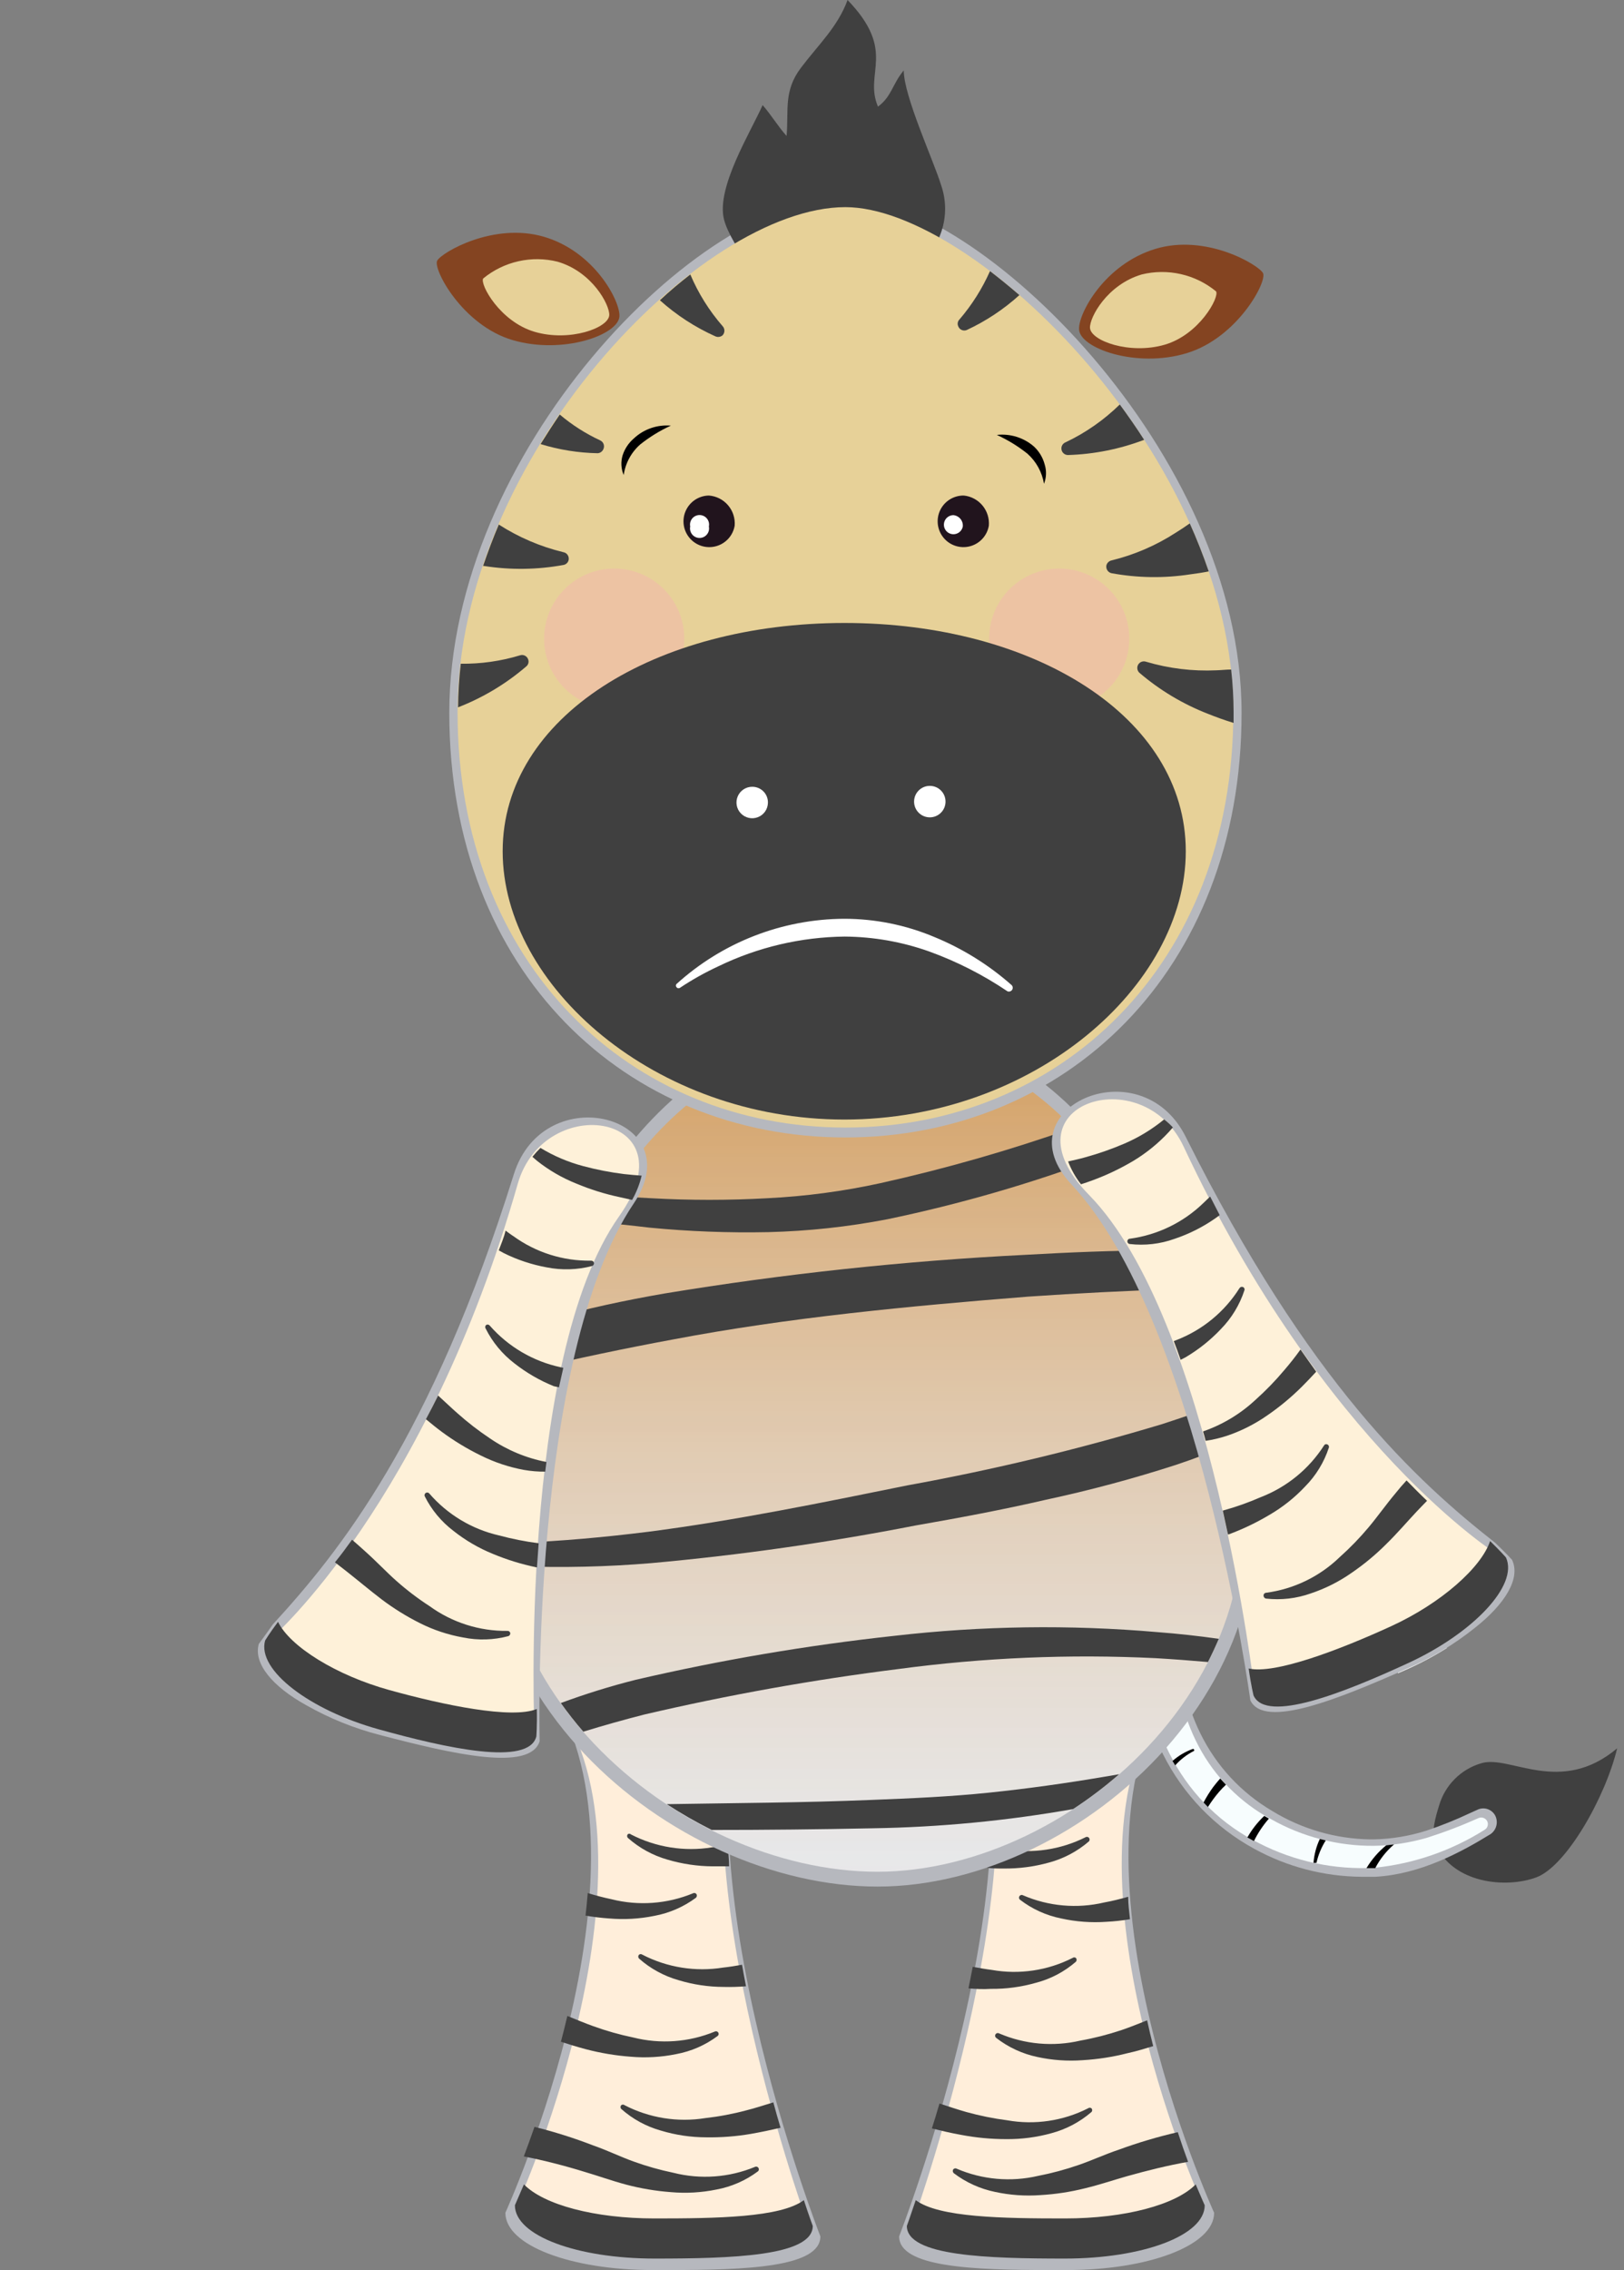 <svg width="126" height="176" viewBox="0 0 126 176" fill="none" xmlns="http://www.w3.org/2000/svg">
<rect x="0" y="0" width="126" height="176" fill="#808080" stroke="none"/>
<path d="M111.649 140C111.873 139.22 112.29 138.51 112.862 137.935C113.433 137.359 114.141 136.938 114.919 136.71C117.129 136.02 121.039 139.27 125.469 135.55C124.559 139.34 121.529 144.68 119.209 145.55C116.889 146.42 112.749 146.07 111.359 142.98C110.999 142.14 111.389 140.84 111.649 140Z" fill="#404040"/>
<path d="M63.65 173.39C63.65 173.39 52 143.63 58.44 129.12C59.56 126.61 56.98 124.79 50.68 124.79C44.38 124.79 40.45 128 42.21 130.4C51.9 143.75 39.21 171.56 39.21 171.56C39.21 174.1 44.32 176 50.63 176H51.88C57.91 176 63.65 175.79 63.65 173.39Z" fill="#B6B8BE"/>
<path d="M62.45 171.8C62.45 174.16 56.45 174.33 50.76 174.33C45.059 174.33 40.44 172.57 40.44 170.21C40.44 170.21 51.87 144.34 43.109 131.91C41.51 129.64 45.109 126.7 50.76 126.7C56.459 126.7 58.84 128.41 57.76 130.7C52.15 143 62.45 171.8 62.45 171.8Z" fill="#FFEEDA"/>
<path d="M50.779 172C46.139 172 42.189 170.94 40.649 169.36C40.219 170.36 39.949 170.98 39.949 170.98C39.949 173.34 44.789 175.11 50.779 175.11C56.769 175.11 63.059 174.93 63.059 172.58C63.059 172.58 62.789 171.87 62.369 170.58C60.579 171.93 55.589 172 50.779 172Z" fill="#404040"/>
<path d="M47.25 148.74C48.426 148.843 49.612 148.776 50.77 148.54C51.935 148.323 53.036 147.844 53.99 147.14C54.026 147.108 54.05 147.066 54.061 147.019C54.072 146.973 54.068 146.924 54.05 146.88C54.024 146.831 53.98 146.794 53.928 146.778C53.876 146.761 53.819 146.765 53.77 146.79C51.764 147.619 49.544 147.781 47.44 147.25C46.82 147.12 46.21 146.96 45.6 146.77C45.55 147.35 45.5 147.94 45.43 148.52C46 148.62 46.64 148.7 47.25 148.74Z" fill="#404040"/>
<path d="M58.58 168C56.574 168.83 54.354 168.991 52.25 168.46C51.194 168.241 50.154 167.947 49.14 167.58C48.14 167.22 47.14 166.73 46.03 166.34C44.541 165.766 43.018 165.285 41.47 164.9C41.18 165.73 40.9 166.5 40.64 167.19C42.222 167.506 43.788 167.903 45.33 168.38C46.39 168.69 47.43 169.07 48.59 169.38C49.723 169.679 50.881 169.873 52.05 169.96C53.23 170.064 54.419 169.997 55.58 169.76C56.743 169.545 57.841 169.066 58.79 168.36C58.829 168.334 58.858 168.294 58.871 168.248C58.884 168.202 58.88 168.154 58.86 168.11C58.849 168.085 58.833 168.061 58.813 168.042C58.793 168.022 58.769 168.007 58.743 167.996C58.717 167.986 58.689 167.981 58.661 167.982C58.633 167.983 58.605 167.989 58.58 168Z" fill="#404040"/>
<path d="M48.929 159.46C50.11 159.563 51.299 159.496 52.459 159.26C53.623 159.045 54.721 158.566 55.669 157.86C55.709 157.833 55.738 157.794 55.751 157.748C55.763 157.702 55.76 157.653 55.739 157.61C55.728 157.585 55.711 157.562 55.691 157.544C55.67 157.525 55.646 157.511 55.62 157.502C55.594 157.492 55.567 157.488 55.539 157.49C55.511 157.491 55.484 157.498 55.459 157.51C53.454 158.339 51.234 158.5 49.13 157.97C48.073 157.752 47.034 157.457 46.02 157.09C45.38 156.86 44.709 156.58 44.02 156.3C43.859 156.98 43.69 157.65 43.52 158.3C44.139 158.5 44.779 158.7 45.459 158.88C46.596 159.179 47.758 159.373 48.929 159.46Z" fill="#404040"/>
<path d="M60 163C59.28 163.22 58.58 163.45 57.9 163.62C56.856 163.899 55.793 164.099 54.72 164.22C52.58 164.565 50.386 164.214 48.46 163.22C48.423 163.189 48.377 163.172 48.33 163.172C48.282 163.172 48.236 163.189 48.2 163.22C48.162 163.259 48.142 163.311 48.142 163.365C48.142 163.419 48.162 163.471 48.2 163.51C49.086 164.297 50.139 164.871 51.28 165.19C52.415 165.532 53.594 165.708 54.78 165.71C55.952 165.73 57.124 165.64 58.28 165.44C59.08 165.3 59.82 165.14 60.56 164.97C60.37 164.34 60.18 163.68 60 163Z" fill="#404040"/>
<path d="M48.719 142.2C48.699 142.219 48.684 142.243 48.673 142.268C48.662 142.294 48.656 142.322 48.656 142.35C48.656 142.378 48.662 142.405 48.673 142.431C48.684 142.457 48.699 142.48 48.719 142.5C49.604 143.283 50.653 143.857 51.789 144.18C52.926 144.517 54.104 144.692 55.289 144.7C55.719 144.7 56.139 144.7 56.569 144.7C56.569 144.14 56.489 143.59 56.469 143.04C56.049 143.11 55.639 143.19 55.229 143.23C53.086 143.574 50.889 143.224 48.959 142.23C48.928 142.199 48.888 142.18 48.844 142.174C48.801 142.169 48.757 142.178 48.719 142.2Z" fill="#404040"/>
<path d="M57.88 154C57.77 153.45 57.67 152.89 57.57 152.33C57.08 152.42 56.57 152.5 56.1 152.55C53.96 152.895 51.766 152.544 49.84 151.55C49.803 151.521 49.757 151.505 49.71 151.505C49.662 151.505 49.617 151.521 49.58 151.55C49.542 151.591 49.52 151.644 49.52 151.7C49.52 151.756 49.542 151.809 49.58 151.85C50.466 152.635 51.519 153.209 52.66 153.53C53.791 153.872 54.967 154.047 56.15 154.05C56.727 154.064 57.304 154.047 57.88 154Z" fill="#404040"/>
<path d="M69.76 173.39C69.76 173.39 81.41 143.63 75 129.12C73.88 126.61 76.46 124.79 82.77 124.79C89.08 124.79 93 128 91.2 130.4C81.51 143.75 94.2 171.56 94.2 171.56C94.2 174.1 89.09 176 82.79 176H81.48C75.51 176 69.76 175.79 69.76 173.39Z" fill="#B6B8BE"/>
<path d="M71 171.8C71 174.16 77 174.33 82.69 174.33C88.39 174.33 93 172.57 93 170.21C93 170.21 81.58 144.34 90.33 131.91C91.93 129.64 88.39 126.7 82.69 126.7C76.98 126.7 74.6 128.41 75.69 130.7C81.26 143 71 171.8 71 171.8Z" fill="#FFEEDA"/>
<path d="M82.629 172C87.279 172 91.219 170.94 92.769 169.36C93.189 170.36 93.469 170.98 93.469 170.98C93.469 173.34 88.619 175.11 82.629 175.11C76.639 175.11 70.359 174.93 70.359 172.58C70.359 172.58 70.619 171.87 71.049 170.58C72.839 171.93 77.829 172 82.629 172Z" fill="#404040"/>
<path d="M85.85 149C84.67 149.084 83.484 148.996 82.33 148.74C81.169 148.507 80.078 148.011 79.14 147.29C79.102 147.262 79.075 147.222 79.064 147.176C79.053 147.13 79.059 147.082 79.08 147.04C79.091 147.015 79.108 146.993 79.129 146.974C79.149 146.956 79.173 146.941 79.199 146.932C79.225 146.923 79.252 146.919 79.28 146.92C79.308 146.922 79.335 146.928 79.36 146.94C81.351 147.802 83.568 147.999 85.68 147.5C86.3 147.39 86.92 147.23 87.53 147.06C87.53 147.64 87.61 148.22 87.67 148.8C87.067 148.902 86.46 148.969 85.85 149Z" fill="#404040"/>
<path d="M74.219 168.14C76.212 168.996 78.427 169.192 80.539 168.7C81.601 168.494 82.647 168.213 83.669 167.86C84.669 167.52 85.669 167.05 86.799 166.67C88.296 166.122 89.826 165.667 91.379 165.31C91.649 166.14 91.919 166.91 92.179 167.61C90.599 167.89 89.029 168.28 87.459 168.72C86.399 169.02 85.349 169.38 84.189 169.66C83.052 169.946 81.89 170.123 80.719 170.19C79.537 170.277 78.348 170.192 77.189 169.94C76.031 169.7 74.941 169.205 73.999 168.49C73.963 168.458 73.939 168.416 73.928 168.369C73.917 168.323 73.921 168.274 73.939 168.23C73.965 168.181 74.009 168.144 74.061 168.127C74.113 168.111 74.17 168.115 74.219 168.14Z" fill="#404040"/>
<path d="M84 159.73C82.821 159.817 81.635 159.732 80.48 159.48C79.318 159.236 78.227 158.729 77.29 158C77.25 157.971 77.221 157.929 77.21 157.881C77.199 157.833 77.206 157.783 77.23 157.74C77.255 157.691 77.299 157.654 77.352 157.637C77.404 157.621 77.461 157.625 77.51 157.65C79.503 158.507 81.718 158.703 83.83 158.21C84.905 158.017 85.964 157.746 87 157.4C87.65 157.18 88.32 156.91 89 156.64C89.15 157.33 89.31 158 89.47 158.64C88.84 158.83 88.21 159.03 87.47 159.19C86.333 159.481 85.171 159.661 84 159.73Z" fill="#404040"/>
<path d="M72.89 163.09C73.6 163.32 74.31 163.56 74.98 163.75C76.02 164.038 77.079 164.252 78.15 164.39C80.285 164.768 82.486 164.442 84.42 163.46C84.457 163.431 84.503 163.415 84.55 163.415C84.597 163.415 84.643 163.431 84.68 163.46C84.717 163.499 84.738 163.551 84.738 163.605C84.738 163.659 84.717 163.711 84.68 163.75C83.783 164.523 82.724 165.084 81.58 165.39C80.437 165.707 79.256 165.862 78.07 165.85C76.895 165.851 75.723 165.74 74.57 165.52C73.78 165.38 73.03 165.2 72.3 165.02C72.493 164.427 72.69 163.783 72.89 163.09Z" fill="#404040"/>
<path d="M84.48 142.48C84.517 142.519 84.538 142.571 84.538 142.625C84.538 142.679 84.517 142.731 84.48 142.77C83.583 143.543 82.523 144.104 81.38 144.41C80.237 144.728 79.056 144.882 77.87 144.87C77.44 144.87 77.02 144.87 76.59 144.81C76.59 144.26 76.68 143.71 76.72 143.16C77.13 143.24 77.54 143.31 77.96 143.37C80.096 143.738 82.293 143.412 84.23 142.44C84.27 142.417 84.316 142.408 84.362 142.416C84.407 142.423 84.449 142.446 84.48 142.48Z" fill="#404040"/>
<path d="M75.14 154.16C75.25 153.6 75.37 153.05 75.47 152.49C75.96 152.58 76.47 152.67 76.94 152.73C79.078 153.11 81.283 152.784 83.22 151.8C83.256 151.773 83.3 151.759 83.345 151.759C83.39 151.759 83.433 151.773 83.47 151.8C83.508 151.841 83.529 151.894 83.529 151.95C83.529 152.006 83.508 152.059 83.47 152.1C82.576 152.876 81.515 153.434 80.37 153.73C79.232 154.055 78.053 154.213 76.87 154.2C76.28 154.24 75.71 154.21 75.14 154.16Z" fill="#404040"/>
<path d="M116 140.75C115.877 140.528 115.677 140.358 115.438 140.271C115.199 140.185 114.937 140.188 114.7 140.28L114.06 140.57C112.951 141.093 111.812 141.55 110.65 141.94C109.332 142.356 107.961 142.582 106.58 142.61H106.3C103.619 142.569 100.998 141.809 98.71 140.41C96.305 139 94.368 136.913 93.14 134.41C92.828 133.78 92.56 133.128 92.34 132.46L92.16 131.93L92.06 131.5C91.98 131.18 91.93 130.81 91.88 130.5V130.21C91.771 129.445 91.603 128.69 91.38 127.95C91.078 126.889 90.394 125.977 89.46 125.39C89.32 125.319 89.166 125.281 89.01 125.28C88.805 125.284 88.607 125.348 88.438 125.463C88.269 125.579 88.138 125.741 88.06 125.93C87.997 126.092 87.971 126.265 87.983 126.438C87.995 126.611 88.046 126.779 88.13 126.93C88.489 127.755 88.65 128.652 88.6 129.55C88.6 129.98 88.6 130.4 88.68 130.85C88.714 131.303 88.77 131.753 88.85 132.2C88.85 132.45 88.96 132.7 89.05 133L89.24 133.57C89.516 134.409 89.85 135.228 90.24 136.02C91.794 139.125 94.261 141.679 97.31 143.34C99.855 144.738 102.706 145.483 105.61 145.51C105.97 145.51 106.34 145.51 106.72 145.51C110.2 145.31 113.32 143.63 115.65 142.2C115.874 142.042 116.034 141.808 116.098 141.541C116.162 141.274 116.128 140.993 116 140.75Z" fill="#B6B8BE"/>
<path d="M88.87 128.13C89.5 129.13 89.33 130.41 89.47 131.93C89.47 132.31 89.56 132.7 89.64 133.12C89.68 133.344 89.74 133.565 89.82 133.78L90 134.3C90.284 135.041 90.618 135.763 91 136.46C92.516 139.254 94.86 141.511 97.71 142.92C100.473 144.332 103.562 144.984 106.66 144.81C109.689 144.5 112.605 143.494 115.18 141.87C115.239 141.836 115.29 141.792 115.332 141.739C115.373 141.685 115.403 141.624 115.421 141.559C115.439 141.494 115.443 141.426 115.435 141.359C115.426 141.292 115.404 141.228 115.37 141.17C115.306 141.064 115.206 140.984 115.09 140.944C114.973 140.904 114.846 140.906 114.73 140.95C113.427 141.535 112.091 142.046 110.73 142.48C109.39 142.871 108.005 143.083 106.61 143.11C103.808 143.132 101.049 142.418 98.61 141.04C96.223 139.752 94.271 137.786 93 135.39C92.684 134.796 92.41 134.181 92.18 133.55L92 133L91.89 132.59C91.81 132.3 91.76 131.97 91.7 131.59C91.598 130.825 91.424 130.072 91.18 129.34C90.917 128.489 90.337 127.773 89.56 127.34C89.498 127.309 89.43 127.292 89.361 127.288C89.292 127.284 89.222 127.294 89.157 127.317C89.092 127.341 89.032 127.377 88.981 127.424C88.93 127.47 88.889 127.527 88.86 127.59C88.82 127.667 88.8 127.753 88.8 127.84C88.8 127.927 88.82 128.012 88.86 128.09L88.87 128.13Z" fill="#F7FDFE"/>
<path d="M89.47 131.88V131.93C89.47 132.224 89.51 132.524 89.59 132.83C89.84 132.64 90.09 132.45 90.34 132.24C90.76 131.9 91.18 131.53 91.59 131.15C91.53 130.82 91.46 130.47 91.37 130.15C90.86 130.67 90.37 131.15 89.79 131.64L89.47 131.88Z" fill="black"/>
<path d="M98.449 141L98.089 140.79C97.571 141.278 97.129 141.841 96.779 142.46L97.289 142.74C97.599 142.112 97.989 141.528 98.449 141Z" fill="black"/>
<path d="M108.16 143L107.55 143.07C106.942 143.568 106.424 144.166 106.02 144.84C106.22 144.84 106.43 144.84 106.63 144.84H106.7C107.063 144.138 107.559 143.514 108.16 143Z" fill="black"/>
<path d="M92.64 135.75C92.651 135.735 92.657 135.718 92.657 135.7C92.657 135.681 92.651 135.664 92.64 135.65C92.633 135.63 92.619 135.613 92.6 135.604C92.581 135.595 92.56 135.593 92.54 135.6C91.963 135.809 91.43 136.124 90.97 136.53L91.18 136.87C91.593 136.409 92.088 136.029 92.64 135.75Z" fill="black"/>
<path d="M102.86 142.69L102.4 142.58C102.125 143.161 101.959 143.789 101.91 144.43H102.14C102.278 143.813 102.522 143.224 102.86 142.69Z" fill="black"/>
<path d="M94.58 138.93C94.75 138.733 94.93 138.546 95.12 138.37C94.97 138.21 94.81 138.05 94.67 137.89C94.48 138.11 94.29 138.33 94.12 138.56C93.844 138.938 93.597 139.335 93.38 139.75L93.72 140.1C93.977 139.689 94.265 139.298 94.58 138.93Z" fill="black"/>
<path d="M96.2 110.54C102.41 129.64 83.97 146.27 68.09 146.27C52.21 146.27 33.09 130.7 38.68 110.54C43.3 94 51.56 79.4 67.44 79.4C83.32 79.4 90.89 94.18 96.2 110.54Z" fill="#B6B8BE"/>
<path d="M95.22 110.62C101.22 129.06 83.41 145.12 68.07 145.12C52.73 145.12 34.24 130.12 39.67 110.62C44.13 94.62 52.1 80.54 67.45 80.54C82.8 80.54 90.09 94.82 95.22 110.62Z" fill="url(#paint0_linear_3743_54272)"/>
<path d="M109.109 129.45L108.469 129.73L107.279 126.65L112.279 127.76C111.265 128.399 110.205 128.964 109.109 129.45Z" fill="white"/>
<path d="M86.829 137.56L85.71 137.75C82.71 138.26 79.71 138.68 76.71 138.99C73.71 139.3 70.71 139.43 67.629 139.55C62.34 139.77 57.039 139.79 51.73 139.88C52.855 140.611 54.02 141.279 55.219 141.88C59.38 141.88 63.539 141.836 67.7 141.75C72.918 141.668 78.121 141.17 83.26 140.26C84.51 139.443 85.703 138.54 86.829 137.56Z" fill="#404040"/>
<path d="M50.39 95.18C53.454 95.477 56.532 95.594 59.61 95.53C62.712 95.452 65.803 95.118 68.85 94.53C74.432 93.369 79.918 91.784 85.26 89.79C84.61 88.97 83.94 88.19 83.26 87.45C78.37 89.175 73.381 90.605 68.32 91.73C65.427 92.364 62.487 92.755 59.53 92.9C56.532 93.067 53.528 93.067 50.53 92.9C49.43 92.85 48.32 92.78 47.21 92.7C46.803 93.367 46.403 94.034 46.01 94.7C47.47 94.87 48.92 95 50.39 95.18Z" fill="#404040"/>
<path d="M79.76 100.53C83.56 100.27 87.37 100.077 91.19 99.95C90.72 98.95 90.19 97.95 89.73 96.95C86.33 96.95 82.94 97.1 79.54 97.29C70.157 97.76 60.809 98.761 51.54 100.29C48.54 100.81 45.48 101.46 42.54 102.29C42.04 103.56 41.54 104.86 41.13 106.18C44.803 105.314 48.5 104.537 52.22 103.85C61.22 102.14 70.48 101.27 79.76 100.53Z" fill="#404040"/>
<path d="M94.64 108.87C93.17 109.42 91.64 109.93 90.18 110.41C83.688 112.364 77.091 113.95 70.42 115.16C63.7 116.52 57.03 117.89 50.3 118.76C46.94 119.18 43.56 119.49 40.17 119.62H38.8C38.85 120.21 38.93 120.79 39.02 121.37L40.17 121.43C43.632 121.56 47.098 121.48 50.55 121.19C57.412 120.57 64.237 119.599 71 118.28C74.38 117.69 77.77 117.06 81.14 116.28C84.543 115.551 87.908 114.65 91.22 113.58C92.686 113.093 94.143 112.537 95.59 111.91C95.48 111.47 95.36 111.03 95.21 110.59C95 110 94.84 109.45 94.64 108.87Z" fill="#404040"/>
<path d="M89.79 126.54C82.994 125.952 76.156 126.049 69.38 126.83C62.627 127.563 55.925 128.702 49.31 130.24C47.346 130.735 45.409 131.336 43.51 132.04C44.06 132.81 44.64 133.55 45.26 134.26C46.82 133.78 48.396 133.337 49.99 132.93C56.5 131.41 63.086 130.231 69.72 129.4C76.324 128.515 82.995 128.234 89.65 128.56C91.01 128.64 92.36 128.74 93.72 128.86C94.02 128.267 94.3 127.667 94.56 127.06C93 126.84 91.38 126.66 89.79 126.54Z" fill="#404040"/>
<path d="M92 88.15C101.58 107.31 110 114.89 116 119.61C116.85 120.42 117.31 120.93 117.31 120.93C118 122.36 116.79 124.35 114.43 126.21C112.822 127.497 111.05 128.563 109.16 129.38C103.8 131.75 98.08 134.07 97.01 131.83C97.01 131.83 93.01 102.38 83.13 91.83C77.66 86 88.46 81.05 92 88.15Z" fill="#B6B8BE"/>
<path d="M97.349 131.17C98.349 133.34 103.949 130.85 108.949 128.56C113.949 126.26 117.239 122.77 116.239 120.56C116.239 120.56 102.759 112.19 91.829 88.89C88.619 82.05 77.639 85.66 84.479 92.63C93.999 102.34 97.349 131.17 97.349 131.17Z" fill="#FEF1D9"/>
<path d="M107.94 126.08C111.82 124.3 114.94 121.52 115.61 119.48C116.41 120.26 116.84 120.75 116.84 120.75C117.84 122.92 114.25 126.64 109.26 128.94C104.27 131.24 98.26 133.63 97.26 131.46C97.26 131.46 97.06 130.66 96.88 129.36C98.9 129.83 103.93 127.92 107.94 126.08Z" fill="#404040"/>
<path d="M97.81 116.08C99.83 115.302 101.55 113.901 102.72 112.08C102.74 112.036 102.776 112.001 102.82 111.982C102.865 111.964 102.915 111.963 102.96 111.98C103.013 111.996 103.057 112.032 103.084 112.081C103.11 112.13 103.116 112.187 103.1 112.24C102.731 113.368 102.104 114.395 101.27 115.24C100.462 116.103 99.532 116.844 98.51 117.44C97.502 118.042 96.441 118.551 95.34 118.96H95.27C95.14 118.36 95.01 117.75 94.87 117.12C95.874 116.844 96.856 116.496 97.81 116.08Z" fill="#404040"/>
<path d="M91 87.41C90.89 87.52 90.8 87.65 90.69 87.76C89.883 88.632 88.957 89.385 87.94 90C86.932 90.599 85.871 91.105 84.77 91.51C84.46 91.63 84.17 91.72 83.87 91.82C83.45 91.284 83.113 90.687 82.87 90.05C83.32 89.95 83.77 89.85 84.19 89.73C85.233 89.444 86.256 89.087 87.25 88.66C88.356 88.183 89.389 87.554 90.32 86.79C90.562 86.98 90.789 87.187 91 87.41Z" fill="#404040"/>
<path d="M98.229 123.49C100.379 123.206 102.381 122.238 103.939 120.73C104.744 120.012 105.496 119.237 106.189 118.41C106.869 117.6 107.529 116.66 108.269 115.78C108.549 115.43 108.839 115.09 109.129 114.78C109.689 115.35 110.209 115.88 110.719 116.36C110.439 116.65 110.159 116.93 109.889 117.22C109.139 118.02 108.419 118.87 107.559 119.71C106.731 120.54 105.827 121.289 104.859 121.95C103.888 122.629 102.824 123.165 101.699 123.54C100.585 123.936 99.395 124.073 98.219 123.94C98.174 123.931 98.132 123.907 98.1 123.873C98.067 123.839 98.046 123.796 98.039 123.75C98.032 123.72 98.031 123.689 98.037 123.659C98.043 123.629 98.055 123.601 98.074 123.576C98.092 123.551 98.115 123.531 98.142 123.516C98.169 123.501 98.199 123.492 98.229 123.49Z" fill="#404040"/>
<path d="M98.32 109.74C97.348 110.419 96.284 110.954 95.16 111.33C94.632 111.502 94.09 111.629 93.54 111.71C93.48 111.46 93.41 111.22 93.34 110.98C94.848 110.458 96.231 109.627 97.4 108.54C98.205 107.822 98.957 107.046 99.65 106.22C100.07 105.73 100.48 105.22 100.9 104.63C101.31 105.22 101.72 105.79 102.12 106.35C101.77 106.73 101.41 107.11 101.02 107.5C100.19 108.327 99.286 109.077 98.32 109.74Z" fill="#404040"/>
<path d="M94.29 94.46C93.318 95.138 92.254 95.674 91.13 96.049C90.016 96.45 88.825 96.587 87.65 96.45C87.602 96.445 87.557 96.423 87.524 96.388C87.491 96.353 87.472 96.308 87.47 96.26C87.467 96.233 87.47 96.205 87.478 96.179C87.486 96.153 87.5 96.129 87.517 96.109C87.535 96.088 87.557 96.071 87.582 96.059C87.606 96.047 87.633 96.041 87.66 96.04C89.81 95.75 91.811 94.779 93.37 93.269C93.55 93.109 93.71 92.93 93.89 92.769L94.63 94.21L94.29 94.46Z" fill="#404040"/>
<path d="M96.169 99.87C96.195 99.829 96.234 99.799 96.279 99.782C96.324 99.766 96.374 99.765 96.419 99.779C96.445 99.787 96.47 99.8 96.49 99.818C96.511 99.836 96.528 99.857 96.54 99.882C96.552 99.906 96.56 99.932 96.561 99.96C96.563 99.987 96.559 100.014 96.549 100.04C96.181 101.166 95.558 102.193 94.729 103.04C93.919 103.9 92.989 104.641 91.969 105.24L91.599 105.43C91.429 104.94 91.249 104.43 91.069 103.98L91.269 103.9C93.294 103.119 95.013 101.706 96.169 99.87Z" fill="#404040"/>
<path d="M96.329 55.27C96.329 35.139 75.829 15.27 65.589 15.27C54.129 15.27 34.859 35.12 34.859 55.27C34.859 75.419 48.619 88.189 65.589 88.189C82.559 88.189 96.329 75.4 96.329 55.27Z" fill="#B6B8BE"/>
<path d="M56.169 17C55.559 14.54 58.239 10.24 59.169 8.15C59.809 8.87 60.389 9.84 61.029 10.54C61.199 8.54 60.779 7.06 62.139 5.26C63.499 3.46 64.999 2.08 65.759 0C69.619 4 66.999 5.64 68.119 8.27C69.199 7.46 69.229 6.52 70.119 5.46C70.119 7.46 72.439 12.46 73.019 14.36C73.422 15.519 73.43 16.779 73.043 17.944C72.656 19.108 71.896 20.112 70.879 20.8C68.879 22.17 61.209 25.33 59.559 22.88C59.899 22.74 56.709 19.15 56.169 17Z" fill="#404040"/>
<path d="M95.69 55.19C95.69 35.49 75.61 16.06 65.59 16.06C54.37 16.06 35.5 35.49 35.5 55.19C35.5 74.89 49 87.42 65.59 87.42C82.18 87.42 95.69 74.9 95.69 55.19Z" fill="#E7D198"/>
<path d="M57 40.76C56.935 41.134 56.766 41.482 56.511 41.764C56.255 42.045 55.925 42.248 55.559 42.348C55.193 42.449 54.806 42.443 54.443 42.332C54.08 42.22 53.756 42.008 53.509 41.719C53.262 41.431 53.103 41.078 53.049 40.702C52.996 40.325 53.05 39.942 53.207 39.596C53.363 39.25 53.615 38.956 53.932 38.747C54.25 38.539 54.62 38.425 55 38.42C55.285 38.441 55.564 38.519 55.819 38.648C56.074 38.778 56.301 38.956 56.487 39.174C56.673 39.391 56.814 39.644 56.902 39.916C56.99 40.188 57.023 40.475 57 40.76Z" fill="#21141D"/>
<path d="M55 40.82C55.022 40.927 55.02 41.038 54.994 41.145C54.968 41.252 54.918 41.351 54.848 41.436C54.779 41.521 54.692 41.59 54.592 41.637C54.493 41.684 54.385 41.708 54.275 41.708C54.165 41.708 54.057 41.684 53.958 41.637C53.859 41.59 53.771 41.521 53.702 41.436C53.633 41.351 53.583 41.252 53.557 41.145C53.53 41.038 53.528 40.927 53.55 40.82C53.528 40.712 53.53 40.601 53.557 40.495C53.583 40.388 53.633 40.289 53.702 40.204C53.771 40.119 53.859 40.05 53.958 40.003C54.057 39.956 54.165 39.932 54.275 39.932C54.385 39.932 54.493 39.956 54.592 40.003C54.692 40.05 54.779 40.119 54.848 40.204C54.918 40.289 54.968 40.388 54.994 40.495C55.02 40.601 55.022 40.712 55 40.82Z" fill="white"/>
<path d="M76.72 40.76C76.655 41.137 76.483 41.487 76.225 41.769C75.967 42.051 75.634 42.254 75.264 42.352C74.895 42.451 74.505 42.441 74.141 42.325C73.777 42.209 73.453 41.991 73.209 41.696C72.965 41.402 72.811 41.044 72.764 40.664C72.717 40.285 72.78 39.9 72.945 39.555C73.111 39.211 73.371 38.92 73.697 38.719C74.022 38.518 74.398 38.414 74.78 38.42C75.345 38.478 75.865 38.756 76.228 39.194C76.591 39.631 76.767 40.194 76.72 40.76Z" fill="#21141D"/>
<path d="M74.7 40.82C74.674 40.958 74.608 41.085 74.512 41.188C74.416 41.29 74.293 41.362 74.157 41.397C74.021 41.432 73.879 41.428 73.745 41.384C73.612 41.341 73.493 41.261 73.404 41.153C73.314 41.045 73.257 40.914 73.239 40.775C73.222 40.636 73.244 40.494 73.303 40.367C73.362 40.24 73.456 40.133 73.575 40.057C73.693 39.981 73.83 39.941 73.97 39.94C74.183 39.961 74.38 40.065 74.517 40.23C74.654 40.395 74.719 40.607 74.7 40.82Z" fill="white"/>
<path d="M83.72 25.51C83.72 26.98 88.14 28.58 92.08 27.38C96.02 26.18 98.34 21.81 97.99 21.17C97.64 20.53 93.57 18.1 89.63 19.3C85.69 20.5 83.67 24.31 83.72 25.51Z" fill="#844421"/>
<path d="M84.569 25.42C84.619 26.42 87.639 27.51 90.349 26.73C93.059 25.95 94.629 23.02 94.349 22.59C93.555 21.938 92.621 21.48 91.619 21.253C90.617 21.026 89.577 21.035 88.579 21.28C85.899 22.07 84.529 24.61 84.569 25.42Z" fill="#E7D198"/>
<path d="M48.06 24.51C48.01 25.96 43.68 27.51 39.78 26.37C35.88 25.23 33.57 20.85 33.92 20.21C34.27 19.57 38.3 17.21 42.21 18.36C46.12 19.51 48.11 23.32 48.06 24.51Z" fill="#844421"/>
<path d="M47.27 24.43C47.22 25.43 44.2 26.52 41.49 25.73C38.78 24.94 37.21 22.02 37.49 21.59C38.284 20.938 39.219 20.482 40.221 20.256C41.223 20.03 42.264 20.042 43.26 20.29C45.94 21.07 47.3 23.62 47.27 24.43Z" fill="#E7D198"/>
<path d="M48.39 36.83C48.183 36.342 48.154 35.797 48.31 35.29C48.474 34.79 48.772 34.344 49.17 34C49.553 33.64 50.007 33.365 50.504 33.193C51 33.021 51.527 32.955 52.05 33C51.2 33.388 50.401 33.878 49.67 34.46C48.975 35.072 48.521 35.913 48.39 36.83Z" fill="black"/>
<path d="M81 37.51C80.851 36.61 80.4 35.788 79.72 35.18C78.989 34.597 78.19 34.107 77.34 33.72C77.856 33.663 78.378 33.714 78.874 33.869C79.369 34.024 79.828 34.279 80.22 34.62C80.62 34.993 80.907 35.471 81.05 36C81.207 36.494 81.189 37.027 81 37.51Z" fill="black"/>
<path opacity="0.27" d="M87.619 49.52C87.619 50.596 87.3 51.648 86.703 52.542C86.105 53.437 85.255 54.134 84.261 54.546C83.267 54.958 82.173 55.066 81.118 54.855C80.063 54.646 79.093 54.127 78.333 53.367C77.572 52.606 77.054 51.637 76.844 50.581C76.634 49.526 76.742 48.432 77.153 47.438C77.565 46.444 78.262 45.595 79.157 44.997C80.052 44.399 81.103 44.08 82.179 44.08C83.622 44.08 85.006 44.653 86.026 45.673C87.046 46.694 87.619 48.077 87.619 49.52Z" fill="#FF9FC1"/>
<path opacity="0.27" d="M53.09 49.52C53.09 50.596 52.771 51.648 52.173 52.542C51.575 53.437 50.726 54.134 49.732 54.546C48.738 54.958 47.644 55.066 46.589 54.856C45.533 54.646 44.564 54.127 43.803 53.367C43.042 52.606 42.524 51.637 42.315 50.581C42.105 49.526 42.212 48.432 42.624 47.438C43.036 46.444 43.733 45.595 44.628 44.997C45.522 44.399 46.574 44.08 47.65 44.08C48.365 44.079 49.073 44.219 49.733 44.492C50.394 44.764 50.994 45.165 51.5 45.67C52.005 46.176 52.406 46.776 52.679 47.437C52.952 48.097 53.091 48.805 53.09 49.52Z" fill="#FF9FC1"/>
<path d="M92 66C92 76.47 80.16 86.8 65.51 86.8C50.86 86.8 39 76.46 39 66C39 55.54 50.87 48.3 65.52 48.3C80.17 48.3 92 55.53 92 66Z" fill="#404040"/>
<path d="M59.58 62.26C59.572 62.5 59.494 62.732 59.355 62.928C59.215 63.123 59.022 63.273 58.797 63.359C58.573 63.445 58.329 63.463 58.095 63.411C57.861 63.358 57.647 63.238 57.481 63.065C57.314 62.892 57.203 62.674 57.16 62.438C57.117 62.201 57.145 61.958 57.24 61.737C57.335 61.517 57.493 61.33 57.694 61.198C57.895 61.067 58.13 60.998 58.37 61C58.533 61 58.695 61.033 58.845 61.097C58.995 61.161 59.131 61.254 59.244 61.372C59.357 61.49 59.445 61.629 59.503 61.782C59.56 61.934 59.587 62.097 59.58 62.26Z" fill="white"/>
<path d="M72.14 63.37C72.814 63.37 73.36 62.824 73.36 62.15C73.36 61.476 72.814 60.93 72.14 60.93C71.466 60.93 70.92 61.476 70.92 62.15C70.92 62.824 71.466 63.37 72.14 63.37Z" fill="white"/>
<path d="M78.175 76.864C76.286 75.588 74.248 74.551 72.105 73.774C69.992 73.021 67.768 72.629 65.525 72.614C62.136 72.653 58.797 73.438 55.745 74.914C54.703 75.396 53.701 75.957 52.745 76.594C52.703 76.62 52.651 76.628 52.603 76.617C52.554 76.606 52.512 76.576 52.485 76.534C52.456 76.501 52.439 76.458 52.439 76.414C52.439 76.369 52.456 76.327 52.485 76.294C56.046 73.062 60.676 71.26 65.485 71.234C67.889 71.233 70.269 71.712 72.485 72.644C74.68 73.543 76.708 74.804 78.485 76.374C78.514 76.401 78.536 76.433 78.552 76.469C78.567 76.505 78.575 76.544 78.575 76.584C78.575 76.623 78.567 76.662 78.552 76.698C78.536 76.734 78.514 76.766 78.485 76.794C78.445 76.833 78.395 76.861 78.34 76.873C78.285 76.885 78.228 76.882 78.175 76.864Z" fill="white"/>
<path d="M82.35 34.77C82.35 34.906 82.403 35.035 82.499 35.131C82.595 35.227 82.724 35.28 82.86 35.28C84.882 35.219 86.879 34.82 88.77 34.1C88.17 33.16 87.53 32.25 86.88 31.36C85.652 32.563 84.233 33.554 82.68 34.29C82.582 34.327 82.498 34.393 82.439 34.479C82.38 34.564 82.349 34.666 82.35 34.77Z" fill="#404040"/>
<path d="M75 25.59C76.492 24.897 77.871 23.984 79.09 22.88C78.33 22.22 77.56 21.599 76.81 21.02C76.207 22.378 75.408 23.642 74.44 24.77C74.37 24.839 74.324 24.928 74.308 25.025C74.292 25.122 74.307 25.221 74.35 25.309C74.374 25.371 74.41 25.426 74.456 25.474C74.502 25.521 74.556 25.558 74.617 25.584C74.677 25.61 74.742 25.624 74.808 25.625C74.874 25.626 74.939 25.614 75 25.59Z" fill="#404040"/>
<path d="M92.35 44.53C92.83 44.47 93.35 44.39 93.78 44.3C93.346 43.04 92.856 41.8 92.31 40.58C91.96 40.83 91.61 41.06 91.24 41.29C89.706 42.285 88.016 43.015 86.24 43.45C86.143 43.471 86.055 43.519 85.984 43.588C85.913 43.657 85.863 43.744 85.84 43.84C85.816 43.971 85.843 44.106 85.915 44.218C85.988 44.33 86.1 44.409 86.23 44.44C88.25 44.812 90.319 44.843 92.35 44.53Z" fill="#404040"/>
<path d="M88.9 51.3C88.79 51.265 88.671 51.269 88.563 51.311C88.455 51.353 88.365 51.43 88.306 51.53C88.248 51.63 88.226 51.747 88.243 51.861C88.26 51.976 88.315 52.081 88.4 52.16C89.978 53.511 91.774 54.586 93.71 55.34C94.36 55.6 95.02 55.84 95.71 56.05C95.71 55.77 95.71 55.49 95.71 55.2C95.707 54.1 95.643 53.002 95.52 51.91C95.14 51.91 94.76 51.96 94.37 51.97C92.522 52.055 90.673 51.828 88.9 51.3Z" fill="#404040"/>
<path d="M55.509 26.08C55.599 26.119 55.698 26.132 55.795 26.118C55.893 26.104 55.984 26.063 56.059 26C56.152 25.903 56.204 25.774 56.204 25.64C56.204 25.506 56.152 25.377 56.059 25.28C55.02 24.087 54.176 22.737 53.559 21.28C52.769 21.89 51.979 22.55 51.199 23.28C52.482 24.432 53.936 25.376 55.509 26.08Z" fill="#404040"/>
<path d="M40.84 51.66C40.915 51.596 40.968 51.511 40.993 51.417C41.018 51.322 41.014 51.222 40.98 51.13C40.96 51.066 40.927 51.008 40.883 50.957C40.84 50.906 40.787 50.865 40.727 50.835C40.668 50.805 40.603 50.788 40.536 50.783C40.47 50.779 40.403 50.788 40.34 50.81C38.852 51.261 37.304 51.48 35.75 51.46C35.62 52.582 35.55 53.71 35.54 54.84C37.475 54.089 39.267 53.013 40.84 51.66Z" fill="#404040"/>
<path d="M46.819 34.81C46.873 34.686 46.876 34.547 46.828 34.421C46.779 34.296 46.682 34.194 46.559 34.14C45.431 33.617 44.378 32.944 43.429 32.14C42.919 32.89 42.429 33.65 41.94 34.43C43.379 34.874 44.873 35.113 46.38 35.14C46.476 35.131 46.569 35.096 46.647 35.038C46.724 34.979 46.784 34.9 46.819 34.81Z" fill="#404040"/>
<path d="M43.7 42.81C41.925 42.38 40.235 41.657 38.7 40.67C38.249 41.73 37.849 42.8 37.48 43.88H37.55C39.599 44.203 41.689 44.176 43.73 43.8C43.826 43.78 43.914 43.733 43.983 43.664C44.053 43.594 44.1 43.506 44.12 43.41C44.132 43.343 44.132 43.274 44.117 43.207C44.103 43.14 44.076 43.077 44.036 43.021C43.997 42.965 43.947 42.917 43.889 42.881C43.831 42.845 43.767 42.821 43.7 42.81Z" fill="#404040"/>
<path d="M39.865 91.047C33.467 111.493 26.32 120.333 21.168 125.942C20.505 126.89 20.082 127.451 20.082 127.451C19.639 128.971 21.143 130.763 23.769 132.213C25.561 133.23 27.479 134.004 29.474 134.517C35.146 136.003 41.13 137.376 41.868 135C41.868 135 41.098 105.292 49.163 93.316C53.679 86.612 42.239 83.473 39.865 91.047Z" fill="#B6B8BE"/>
<path d="M41.467 134.366C40.858 136.669 34.896 135.107 29.598 133.642C24.302 132.168 20.487 129.253 21.127 126.947C21.127 126.947 33.095 116.533 40.171 91.781C42.248 84.53 53.688 86.347 48.028 94.311C40.22 105.371 41.467 134.366 41.467 134.366Z" fill="#FEF1D9"/>
<path d="M30.203 131.032C26.093 129.895 22.503 127.666 21.571 125.745C20.913 126.622 20.57 127.191 20.57 127.191C19.92 129.495 24.062 132.596 29.358 134.07C34.654 135.544 41.011 136.949 41.611 134.634C41.611 134.634 41.681 133.82 41.649 132.501C39.718 133.298 34.449 132.209 30.203 131.032Z" fill="#404040"/>
<path d="M38.712 119.043C36.604 118.56 34.706 117.417 33.295 115.779C33.261 115.745 33.217 115.724 33.169 115.718C33.122 115.713 33.074 115.724 33.033 115.75C32.993 115.775 32.963 115.814 32.947 115.859C32.932 115.904 32.932 115.954 32.948 115.999C33.476 117.056 34.241 117.978 35.183 118.693C36.112 119.428 37.14 120.028 38.237 120.474C39.32 120.925 40.443 121.273 41.592 121.513L41.66 121.528L41.793 119.652C40.754 119.519 39.724 119.315 38.712 119.043Z" fill="#404040"/>
<path d="M41.307 89.69L41.658 89.994C42.586 90.731 43.615 91.327 44.715 91.766C45.797 92.219 46.919 92.57 48.067 92.814C48.379 92.884 48.682 92.952 49.043 93.033C49.377 92.443 49.627 91.809 49.783 91.149C49.318 91.117 48.856 91.075 48.416 91.027C47.346 90.895 46.286 90.688 45.245 90.409C44.079 90.1 42.963 89.626 41.933 89C41.71 89.217 41.501 89.447 41.307 89.69Z" fill="#404040"/>
<path d="M39.369 126.446C37.203 126.472 35.086 125.8 33.332 124.529C32.423 123.94 31.559 123.284 30.749 122.566C29.962 121.867 29.185 121.037 28.322 120.27C27.99 119.97 27.657 119.67 27.313 119.377C26.851 120.022 26.409 120.62 25.987 121.13L26.93 121.864C27.8 122.551 28.663 123.277 29.59 123.987C30.529 124.698 31.532 125.32 32.585 125.847C33.642 126.378 34.77 126.751 35.934 126.957C37.096 127.192 38.296 127.157 39.442 126.852C39.485 126.835 39.523 126.807 39.55 126.769C39.576 126.731 39.591 126.686 39.592 126.639C39.587 126.584 39.562 126.533 39.52 126.497C39.478 126.46 39.424 126.442 39.369 126.446Z" fill="#404040"/>
<path d="M37.294 112.843C38.355 113.372 39.485 113.75 40.65 113.964C41.195 114.06 41.748 114.105 42.301 114.099L42.397 113.351C40.832 113.05 39.345 112.43 38.029 111.532C37.13 110.934 36.275 110.273 35.47 109.554C34.981 109.127 34.494 108.649 33.99 108.198C33.674 108.834 33.359 109.46 33.046 110.035C33.444 110.361 33.85 110.698 34.29 111.022C35.234 111.718 36.24 112.328 37.294 112.843Z" fill="#404040"/>
<path d="M39.08 97.153C40.138 97.679 41.266 98.052 42.428 98.263C43.591 98.493 44.79 98.457 45.937 98.157C45.981 98.14 46.02 98.109 46.047 98.07C46.074 98.03 46.089 97.983 46.089 97.935C46.082 97.881 46.056 97.831 46.014 97.796C45.973 97.76 45.92 97.741 45.866 97.742C43.696 97.779 41.572 97.108 39.817 95.832C39.61 95.704 39.419 95.549 39.224 95.412C39.106 95.939 38.881 96.442 38.697 96.944C38.827 97.004 38.952 97.084 39.08 97.153Z" fill="#404040"/>
<path d="M37.994 102.772C37.964 102.735 37.923 102.71 37.877 102.7C37.831 102.689 37.783 102.695 37.74 102.715C37.695 102.745 37.664 102.791 37.652 102.844C37.64 102.897 37.649 102.952 37.677 102.998C38.206 104.057 38.97 104.982 39.91 105.702C40.84 106.433 41.869 107.03 42.966 107.474C43.103 107.504 43.229 107.533 43.366 107.563L43.705 106.051C43.639 106.041 43.574 106.026 43.51 106.007C41.37 105.553 39.435 104.418 37.994 102.772Z" fill="#404040"/>
<defs>
<linearGradient id="paint0_linear_3743_54272" x1="67.557" y1="80.54" x2="67.557" y2="145.12" gradientUnits="userSpaceOnUse">
<stop stop-color="#D39F62"/>
<stop offset="1" stop-color="white" stop-opacity="0.68"/>
</linearGradient>
</defs>
</svg>
